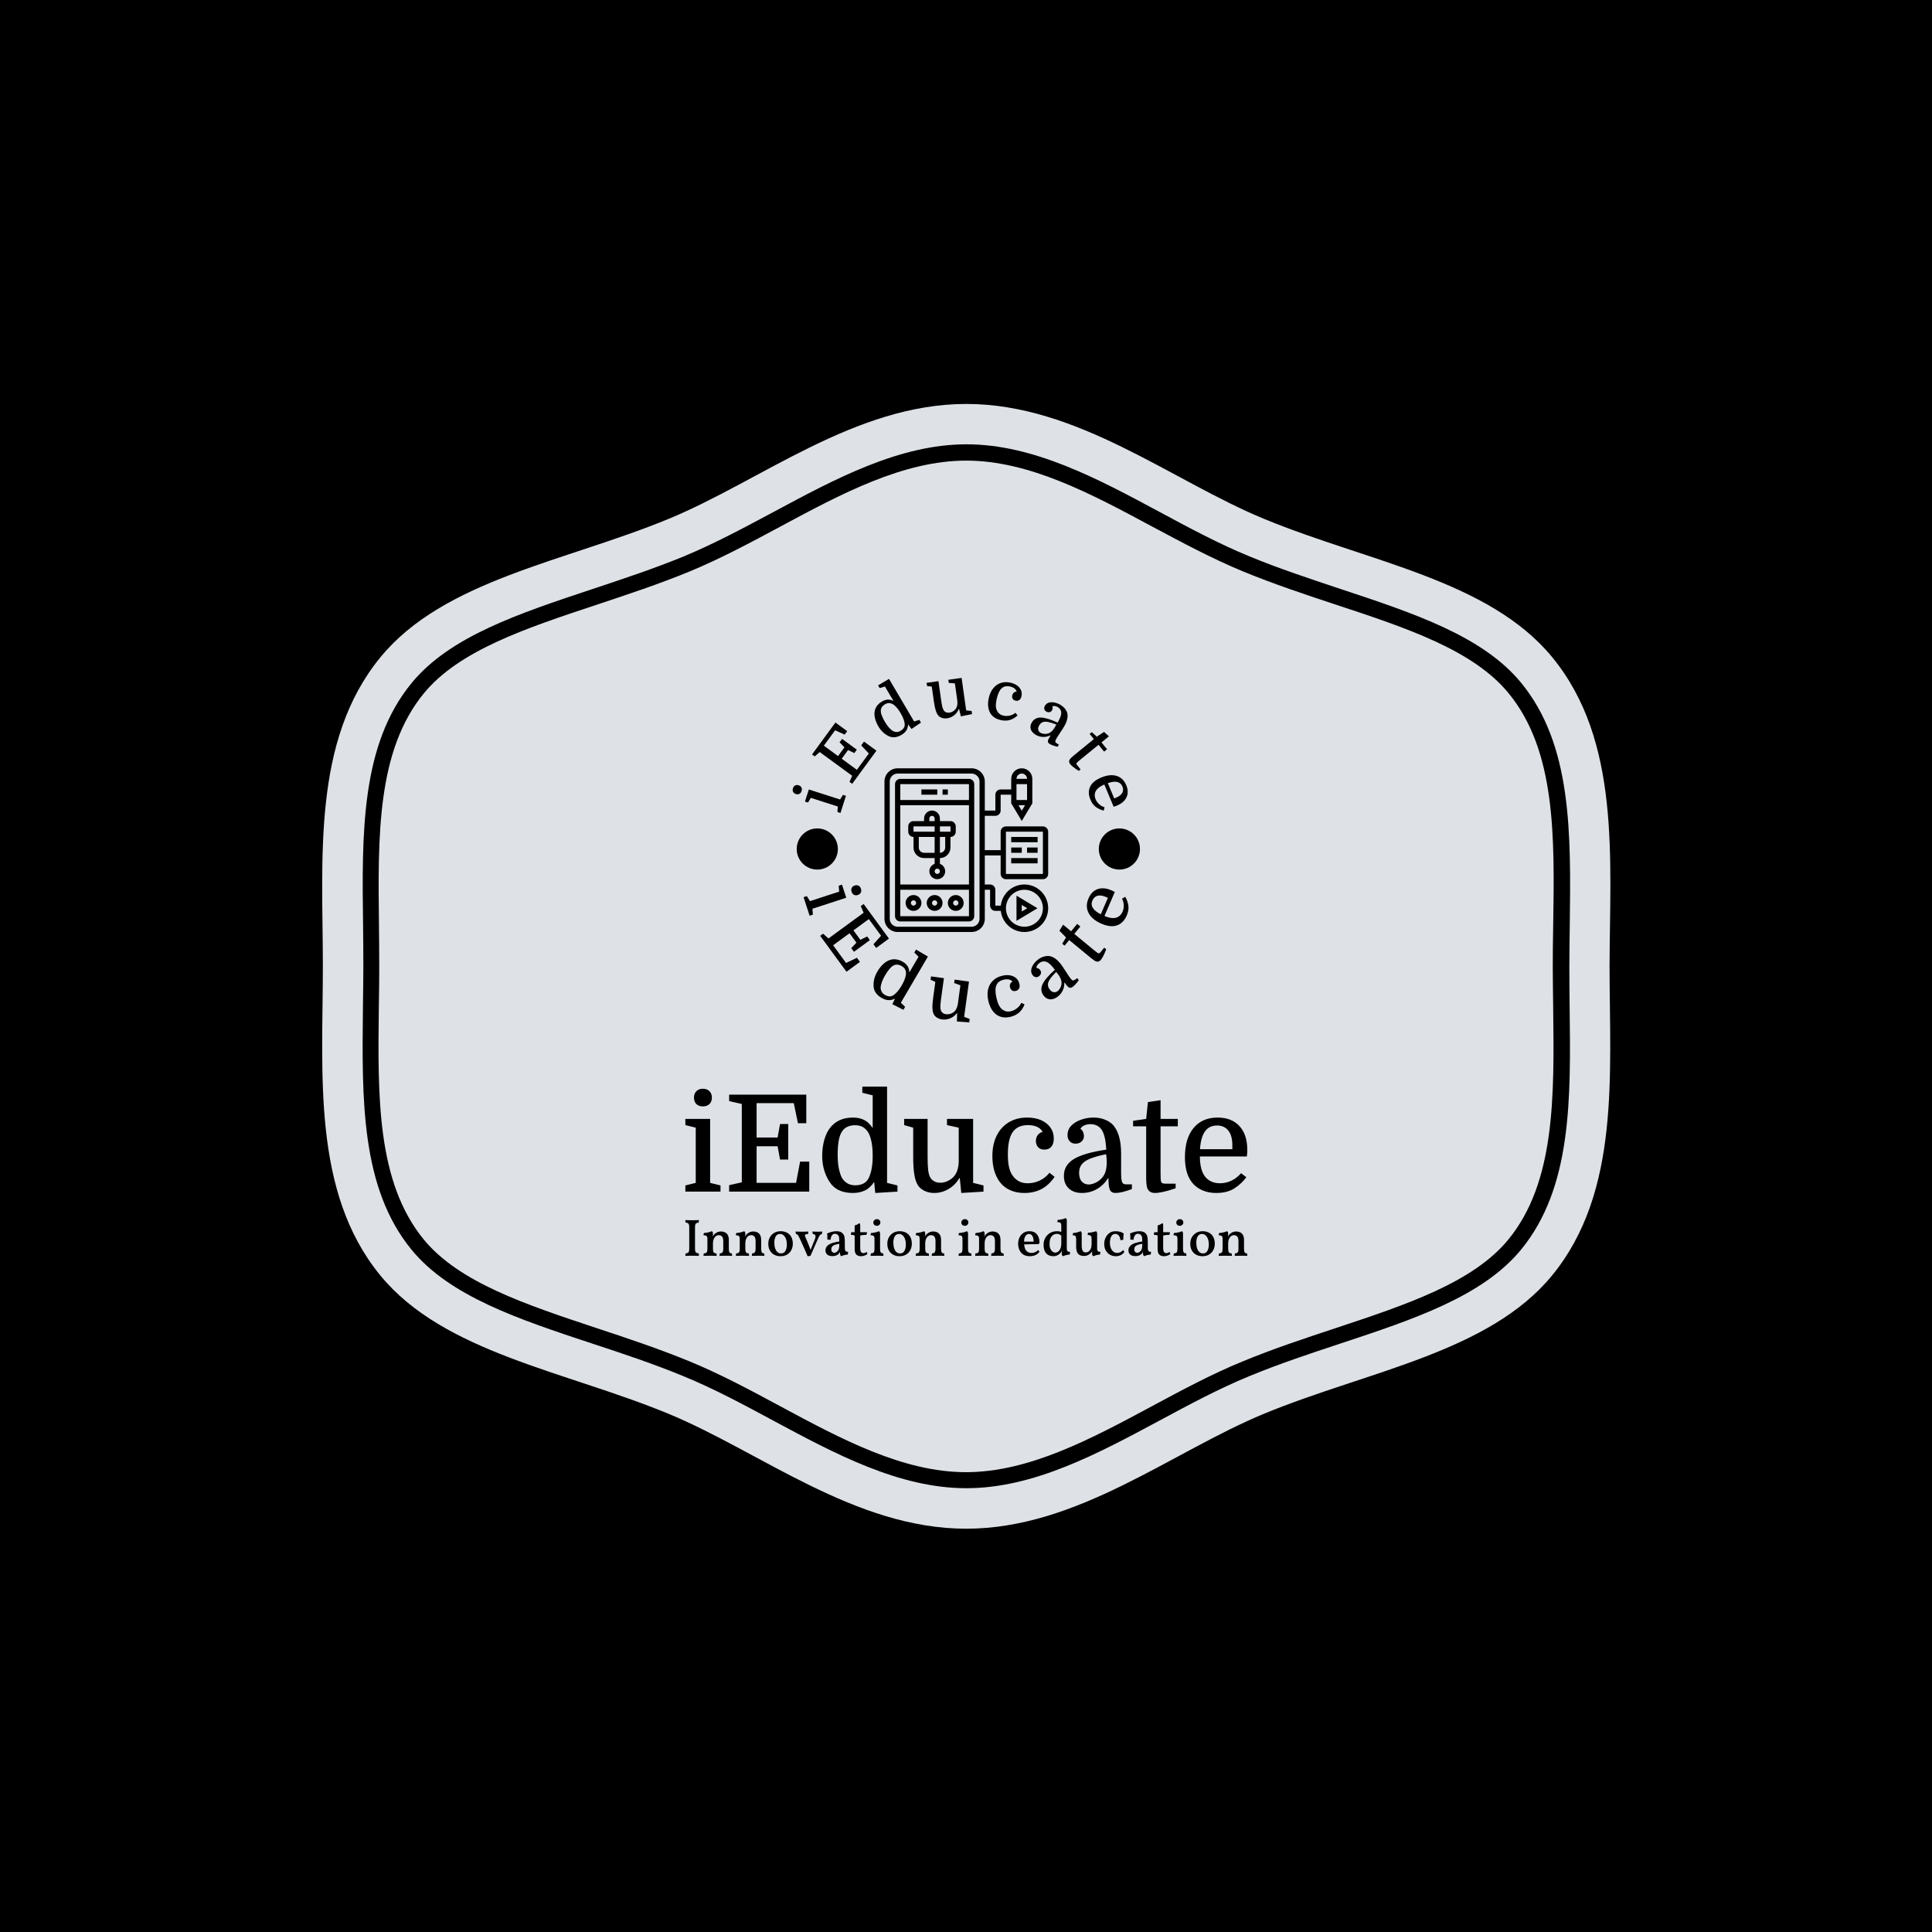 <svg xmlns="http://www.w3.org/2000/svg" version="1.1" xmlns:xlink="http://www.w3.org/1999/xlink" xmlns:svgjs="http://svgjs.dev/svgjs" width="1500" height="1500" viewBox="0 0 1500 1500"><rect width="1500" height="1500" fill="#000000"></rect><g transform="matrix(0.667,0,0,0.667,250,187.667)"><svg viewBox="0 0 320 360" data-background-color="#000000" preserveAspectRatio="xMidYMid meet" height="1687" width="1500" xmlns="http://www.w3.org/2000/svg" xmlns:xlink="http://www.w3.org/1999/xlink"><g id="tight-bounds" transform="matrix(1,0,0,1,0,0)"><svg viewBox="0 0 320 360" height="360" width="320"><g><svg></svg></g><g><svg viewBox="0 0 320 360" height="360" width="320"><g><path transform="translate(-8.744,11.241) scale(3.375,3.375)" d="M89.9 29.89c-2.6-3.17-7.52-4.8-12.74-6.52-2.24-0.74-4.55-1.51-6.81-2.44-2.28-0.94-4.52-2.15-6.7-3.31-4.43-2.38-9.01-4.84-13.66-4.84-4.64 0-9.22 2.46-13.65 4.84-2.18 1.17-4.43 2.38-6.71 3.32-2.25 0.93-4.57 1.69-6.81 2.44-5.22 1.73-10.14 3.36-12.74 6.52-3.47 4.23-3.39 10.5-3.31 17.13 0.01 1 0.02 1.99 0.02 2.97 0 0.98-0.01 1.97-0.03 2.97-0.08 6.64-0.16 12.9 3.31 17.14 2.6 3.16 7.52 4.79 12.73 6.52 2.24 0.74 4.55 1.51 6.82 2.44 2.28 0.94 4.52 2.14 6.69 3.31 4.44 2.39 9.02 4.85 13.66 4.85 4.65 0 9.23-2.46 13.66-4.84 2.18-1.17 4.42-2.38 6.7-3.31 2.25-0.93 4.55-1.69 6.78-2.43 5.25-1.74 10.17-3.37 12.77-6.53 3.47-4.23 3.39-10.5 3.31-17.13-0.01-1.01-0.03-2-0.03-2.98 0-0.98 0.01-1.97 0.03-2.96 0.11-6.66 0.19-12.93-3.29-17.16zM93.12 27.25c-4.66-5.68-13.57-7.03-21.18-10.17-6.81-2.8-13.74-8.47-21.94-8.47-8.2 0-15.13 5.67-21.94 8.47-7.62 3.14-16.52 4.49-21.18 10.17-5.06 6.16-4.24 14.85-4.24 22.75 0 7.89-0.82 16.59 4.23 22.75 4.66 5.68 13.57 7.03 21.18 10.17 6.81 2.81 13.74 8.47 21.94 8.47 8.2 0 15.13-5.66 21.94-8.47 7.62-3.14 16.52-4.49 21.18-10.17 5.05-6.16 4.23-14.85 4.23-22.75 0.02-7.9 0.84-16.59-4.22-22.75zM94.4 52.94c0.09 6.88 0.17 13.35-3.58 17.92-2.82 3.43-7.9 5.12-13.28 6.9-2.24 0.74-4.53 1.5-6.73 2.41-2.22 0.91-4.43 2.1-6.57 3.25-4.58 2.46-9.29 4.99-14.24 4.99-4.95 0-9.66-2.53-14.22-4.98-2.15-1.16-4.37-2.35-6.59-3.26-2.23-0.92-4.52-1.68-6.74-2.41-5.39-1.78-10.47-3.47-13.28-6.9-3.74-4.56-3.66-11.04-3.58-17.9 0.01-1 0.03-1.98 0.03-2.96 0-0.98-0.01-1.96-0.02-2.96-0.09-6.86-0.17-13.34 3.58-17.9 2.82-3.43 7.9-5.11 13.28-6.9 2.23-0.74 4.52-1.5 6.74-2.41 2.22-0.92 4.44-2.11 6.59-3.26 4.56-2.45 9.28-4.99 14.22-4.99 4.94 0 9.66 2.53 14.22 4.98 2.15 1.16 4.37 2.35 6.59 3.26 2.22 0.92 4.52 1.67 6.73 2.41 5.38 1.78 10.47 3.47 13.28 6.9 3.75 4.57 3.67 11.04 3.58 17.9-0.01 1.01-0.03 1.99-0.03 2.96 0 0.98 0.01 1.96 0.02 2.95z" fill="#dee2e7" fill-rule="nonzero" stroke="none" stroke-width="1" stroke-linecap="butt" stroke-linejoin="miter" stroke-miterlimit="10" stroke-dasharray="" stroke-dashoffset="0" font-family="none" font-weight="none" font-size="none" text-anchor="none" style="mix-blend-mode: normal" data-fill-palette-color="tertiary"></path></g><g transform="matrix(1,0,0,1,90.204,108)"><svg viewBox="0 0 139.591 144" height="144" width="139.591"><g><svg viewBox="0 0 192 198.064" height="144" width="139.591"><g transform="matrix(1,0,0,1,0,140.108)"><svg viewBox="0 0 192 57.956" height="57.956" width="192"><g id="textblocktransform"><svg viewBox="0 0 192 57.956" height="57.956" width="192" id="textblock"><g><svg viewBox="0 0 192 36.348" height="36.348" width="192"><g transform="matrix(1,0,0,1,0,0)"><svg width="192" viewBox="1.7 -39 208.63 39.5" height="36.348" data-palette-color="#000000"><path d="M5.55-3.25L5.55-23.75 1.7-24.7 1.7-27 10.9-27 10.9-3.25 14.75-2.3 14.75 0 1.7 0 1.7-2.3 5.55-3.25ZM4.9-34.9L4.9-34.9Q4.9-36.4 5.8-37.3 6.7-38.2 8.2-38.2L8.2-38.2Q9.75-38.2 10.65-37.3 11.55-36.4 11.55-34.9L11.55-34.9Q11.55-33.45 10.68-32.55 9.8-31.65 8.2-31.65L8.2-31.65Q6.65-31.65 5.78-32.52 4.9-33.4 4.9-34.9ZM39.9-25.1L39.9-11.9 36.85-11.9 35.95-16.85 28.15-16.85 28.15-3.25 42.8-3.25 44.3-11.15 47.7-11.15 47.7 0 17.95 0 17.95-2.4 22.65-3.45 22.65-32.55 17.95-33.6 17.95-36 46.6-36 46.6-25.4 43.5-25.4 41.95-32.85 28.15-32.85 28.15-20.1 35.95-20.1 36.85-25.1 39.9-25.1ZM52.5-13.3L52.5-13.3Q52.5-16.6 53.37-19.53 54.25-22.45 55.9-24.25L55.9-24.25Q57.35-25.85 59.35-26.68 61.35-27.5 63.95-27.5L63.95-27.5Q66.2-27.5 68-26.65 69.8-25.8 71.25-23.6L71.25-23.6 71.25-35.75 67.4-36.7 67.4-39 76.59-39 76.59-3.25 80.45-2.3 80.45 0 72.2 0.5 71.8-3.6Q70.25-1.3 68.3-0.4 66.34 0.5 63.9 0.5L63.9 0.5Q61.3 0.5 59.3-0.28 57.3-1.05 55.95-2.65L55.95-2.65Q54.4-4.55 53.45-7.3 52.5-10.05 52.5-13.3ZM71.25-13.3L71.25-13.3Q71.25-16.3 70.8-18.53 70.34-20.75 69.55-22.05L69.55-22.05Q68.75-23.3 67.59-23.98 66.45-24.65 64.65-24.65L64.65-24.65Q63.15-24.65 61.87-24.08 60.6-23.5 59.85-22.3L59.85-22.3Q59-21.05 58.62-18.8 58.25-16.55 58.25-13.75L58.25-13.75Q58.25-10.75 58.7-8.55 59.15-6.35 59.9-5L59.9-5Q60.7-3.75 61.9-3.05 63.1-2.35 64.8-2.35L64.8-2.35Q66.34-2.35 67.59-2.9 68.84-3.45 69.55-4.65L69.55-4.65Q70.34-6 70.8-8.2 71.25-10.4 71.25-13.3ZM82.94-27L91.64-27 91.64-13.1Q91.64-9.9 91.82-8.28 91.99-6.65 92.39-5.75L92.39-5.75Q92.89-4.55 93.94-3.93 94.99-3.3 96.24-3.3L96.24-3.3Q97.59-3.3 98.79-3.8 99.99-4.3 100.94-5.15L100.94-5.15Q102.99-7 103.19-10.9L103.19-10.9 103.19-23.75 98.84-24.7 98.84-27 108.54-27 108.54-3.25 112.39-2.3 112.39 0 104.14 0.5 103.59-5 103.39-5Q101.94-2.45 99.44-0.98 96.94 0.5 94.09 0.5L94.09 0.5Q92.19 0.5 90.62-0.23 89.04-0.95 88.14-2.2L88.14-2.2Q87.19-3.6 86.74-6.15 86.29-8.7 86.29-12.95L86.29-12.95 86.29-23.75 82.94-24.7 82.94-27ZM128.59-27.5L128.59-27.5Q131.59-27.5 133.79-26.53 135.99-25.55 137.24-23.8 138.49-22.05 138.49-19.7L138.49-19.7Q138.49-17.7 137.56-16.65 136.64-15.6 135.04-15.6L135.04-15.6Q133.44-15.6 132.64-16.53 131.84-17.45 131.84-18.8L131.84-18.8Q131.84-20.05 132.49-20.95 133.14-21.85 134.34-22.2L134.34-22.2Q133.64-23.45 132.24-24.08 130.84-24.7 128.89-24.7L128.89-24.7Q125.09-24.7 123.27-22.15 121.44-19.6 121.44-13.85L121.44-13.85Q121.44-11.3 121.77-9.6 122.09-7.9 122.74-6.7L122.74-6.7Q123.69-5 125.19-4.05 126.69-3.1 128.84-3.1L128.84-3.1Q131.09-3.1 133.24-4.1 135.39-5.1 136.89-7L136.89-7 138.79-5.5Q136.69-2.4 133.92-0.95 131.14 0.5 127.64 0.5L127.64 0.5Q124.09 0.5 121.52-0.93 118.94-2.35 117.49-5.1L117.49-5.1Q115.69-8.45 115.69-13.2L115.69-13.2Q115.69-17.55 117.27-20.75 118.84-23.95 121.77-25.73 124.69-27.5 128.59-27.5ZM142.24-5.85L142.24-5.85Q142.24-9.85 145.94-12.1 149.64-14.35 157.99-15.6L157.99-15.6Q157.79-18.4 157.44-19.95 157.09-21.5 156.54-22.5L156.54-22.5Q155.89-23.75 154.74-24.4 153.59-25.05 152.14-25.05L152.14-25.05Q150.84-25.05 149.79-24.58 148.74-24.1 148.39-23.3L148.39-23.3Q149.09-22.85 149.39-22.08 149.69-21.3 149.69-20.65L149.69-20.65Q149.69-19.4 148.79-18.6 147.89-17.8 146.54-17.8L146.54-17.8Q145.24-17.8 144.41-18.68 143.59-19.55 143.59-21L143.59-21Q143.59-23.1 145.04-24.55 146.49-26 148.74-26.75 150.99-27.5 153.24-27.5L153.24-27.5Q155.39-27.5 157.16-26.85 158.94-26.2 160.14-25.1L160.14-25.1Q163.49-21.85 163.49-14.05L163.49-14.05 163.49-7.05Q163.49-4.6 163.81-3.65 164.14-2.7 165.24-2.7L165.24-2.7 167.49-2.7 167.49-0.95Q163.59 0.5 161.44 0.5L161.44 0.5Q159.89 0.5 159.34-0.63 158.79-1.75 158.79-4.95L158.79-4.95 158.59-4.95Q157.04-2.4 154.49-0.95 151.94 0.5 148.99 0.5L148.99 0.5Q145.84 0.5 144.04-1.2 142.24-2.9 142.24-5.85ZM151.44-2.65L151.44-2.65Q152.69-2.65 154.14-3.38 155.59-4.1 156.59-5.35L156.59-5.35Q157.34-6.25 157.74-7.6 158.14-8.95 158.14-10.8L158.14-10.8Q158.14-11.55 158.09-12.35 158.04-13.15 157.94-13.9L157.94-13.9Q154.09-13.1 151.91-12.2 149.74-11.3 148.81-10.05 147.89-8.8 147.89-7L147.89-7Q147.89-4.85 148.89-3.75 149.89-2.65 151.44-2.65ZM172.79-24.25L167.94-24.25 167.94-26.3 172.79-27 173.44-33.25 178.14-33.95 178.14-27 184.54-27 184.54-24.25 178.14-24.25 178.14-6.9Q178.14-5.2 178.19-4.58 178.24-3.95 178.39-3.55L178.39-3.55Q178.54-3.2 178.94-3.08 179.34-2.95 180.24-2.95L180.24-2.95 183.74-2.95 183.74-1.25Q181.14-0.35 179.19 0.08 177.24 0.5 176.09 0.5L176.09 0.5Q173.84 0.5 173.19-1.35L173.19-1.35Q172.99-1.95 172.89-2.9 172.79-3.85 172.79-5.7L172.79-5.7 172.79-24.25ZM210.18-13.05L210.18-13.05 192.73-13.05Q192.73-9.5 193.73-7.15L193.73-7.15Q194.68-5.05 196.36-4.08 198.03-3.1 200.13-3.1L200.13-3.1Q202.43-3.1 204.46-4.08 206.48-5.05 208.03-6.85L208.03-6.85 209.98-5.35Q208.23-2.95 205.58-1.23 202.93 0.5 198.83 0.5L198.83 0.5Q195.33 0.5 192.68-0.98 190.03-2.45 188.63-5.3L188.63-5.3Q187.88-6.85 187.53-8.75 187.18-10.65 187.18-12.8L187.18-12.8Q187.18-19.8 190.41-23.65 193.63-27.5 199.28-27.5L199.28-27.5Q204.53-27.5 207.43-24.33 210.33-21.15 210.33-15.55L210.33-15.55Q210.33-15.05 210.31-14.58 210.28-14.1 210.18-13.05ZM199.08-24.55L199.08-24.55Q193.33-24.55 192.78-15.75L192.78-15.75 204.78-15.75 204.78-17.3Q204.78-20.8 203.28-22.68 201.78-24.55 199.08-24.55Z" opacity="1" transform="matrix(1,0,0,1,0,0)" fill="#000000" class="wordmark-text-0" data-fill-palette-color="quaternary" id="text-0"></path></svg></g></svg></g><g transform="matrix(1,0,0,1,0,44.929)"><svg viewBox="0 0 192 13.027" height="13.027" width="192"><g transform="matrix(1,0,0,1,0,0)"><svg width="192" viewBox="2.6 -35.85 535.15 36.312" height="13.027" data-palette-color="#000000"><path d="M6.3-6.8L6.3-27Q6.3-28.8 6-29.73 5.7-30.65 4.98-31.05 4.25-31.45 2.9-31.55L2.9-31.55Q2.7-32 2.65-32.63 2.6-33.25 2.6-33.95L2.6-33.95Q3.55-33.9 4.63-33.88 5.7-33.85 6.88-33.83 8.05-33.8 9.1-33.8L9.1-33.8Q10.2-33.8 11.3-33.83 12.4-33.85 13.45-33.88 14.5-33.9 15.5-33.95L15.5-33.95Q15.5-33.25 15.45-32.63 15.4-32 15.25-31.55L15.25-31.55Q13.95-31.45 13.18-31.05 12.4-30.65 12.1-29.73 11.8-28.8 11.8-27L11.8-27 11.8-6.8Q11.8-5.05 12.1-4.1 12.4-3.15 13.18-2.75 13.95-2.35 15.25-2.25L15.25-2.25Q15.4-1.85 15.45-1.23 15.5-0.6 15.5 0.15L15.5 0.15Q14.1 0.05 12.45 0.03 10.8 0 9.2 0L9.2 0Q7.55 0 5.75 0.03 3.95 0.05 2.6 0.15L2.6 0.15Q2.6-0.6 2.68-1.23 2.75-1.85 2.9-2.25L2.9-2.25Q4.25-2.35 4.98-2.75 5.7-3.15 6-4.1 6.3-5.05 6.3-6.8L6.3-6.8ZM28.9-21L23.6-10.6 23.6-15.8Q23.6-17.1 23.37-17.88 23.15-18.65 22.35-19.05 21.55-19.45 19.9-19.5L19.9-19.5Q19.9-20.1 20-20.65 20.1-21.2 20.35-21.65L20.35-21.65Q22.25-21.75 24.4-22.25 26.55-22.75 27.7-23.35L27.7-23.35Q28.2-23.15 28.55-22.65 28.9-22.15 28.9-21L28.9-21ZM44-14.95L44-6.6Q44-4.05 44.67-3.15 45.35-2.25 46.85-2.25L46.85-2.25Q47-1.75 47.05-1.2 47.1-0.65 47.1 0.15L47.1 0.15Q46 0.05 44.5 0.03 43 0 41.45 0L41.45 0Q40.4 0 39.22 0.03 38.05 0.05 37 0.08 35.95 0.1 35.15 0.15L35.15 0.15Q35.15-0.6 35.2-1.2 35.25-1.8 35.45-2.25L35.45-2.25Q37.1-2.25 37.9-3.2 38.7-4.15 38.7-6.7L38.7-6.7 38.7-13.65Q38.7-17.1 37.5-18.35 36.3-19.6 34.3-19.6L34.3-19.6Q33.05-19.6 31.8-18.75 30.55-17.9 29.72-16.1 28.9-14.3 28.9-11.35L28.9-11.35 28.9-6.6Q28.9-4.1 29.62-3.18 30.35-2.25 32.15-2.25L32.15-2.25Q32.35-1.75 32.4-1.18 32.45-0.6 32.45 0.15L32.45 0.15Q31.75 0.1 30.7 0.08 29.65 0.05 28.5 0.03 27.35 0 26.25 0L26.25 0Q25.2 0 24.02 0.03 22.85 0.05 21.75 0.08 20.65 0.1 19.9 0.15L19.9 0.15Q19.9-0.6 19.97-1.23 20.05-1.85 20.2-2.25L20.2-2.25Q22.15-2.25 22.87-3.18 23.6-4.1 23.6-6.6L23.6-6.6 23.6-15.8 28.9-21Q28.9-20.4 28.82-19.65 28.75-18.9 28.5-18.05L28.5-18.05Q28.7-18.4 28.9-18.8 29.1-19.2 29.45-19.65L29.45-19.65Q30.35-20.8 32.2-21.95 34.05-23.1 36.6-23.1L36.6-23.1Q38.55-23.1 40.25-22.33 41.95-21.55 42.97-19.78 44-18 44-14.95L44-14.95ZM59.7-21L54.4-10.6 54.4-15.8Q54.4-17.1 54.17-17.88 53.95-18.65 53.15-19.05 52.35-19.45 50.7-19.5L50.7-19.5Q50.7-20.1 50.8-20.65 50.9-21.2 51.15-21.65L51.15-21.65Q53.05-21.75 55.2-22.25 57.35-22.75 58.5-23.35L58.5-23.35Q59-23.15 59.35-22.65 59.7-22.15 59.7-21L59.7-21ZM74.8-14.95L74.8-6.6Q74.8-4.05 75.47-3.15 76.15-2.25 77.65-2.25L77.65-2.25Q77.8-1.75 77.84-1.2 77.9-0.65 77.9 0.15L77.9 0.15Q76.8 0.05 75.3 0.03 73.8 0 72.25 0L72.25 0Q71.2 0 70.02 0.03 68.84 0.05 67.8 0.08 66.75 0.1 65.95 0.15L65.95 0.15Q65.95-0.6 66-1.2 66.05-1.8 66.25-2.25L66.25-2.25Q67.9-2.25 68.7-3.2 69.5-4.15 69.5-6.7L69.5-6.7 69.5-13.65Q69.5-17.1 68.3-18.35 67.09-19.6 65.09-19.6L65.09-19.6Q63.85-19.6 62.6-18.75 61.35-17.9 60.52-16.1 59.7-14.3 59.7-11.35L59.7-11.35 59.7-6.6Q59.7-4.1 60.42-3.18 61.15-2.25 62.95-2.25L62.95-2.25Q63.15-1.75 63.2-1.18 63.25-0.6 63.25 0.15L63.25 0.15Q62.55 0.1 61.5 0.08 60.45 0.05 59.3 0.03 58.15 0 57.05 0L57.05 0Q56 0 54.82 0.03 53.65 0.05 52.55 0.08 51.45 0.1 50.7 0.15L50.7 0.15Q50.7-0.6 50.77-1.23 50.85-1.85 51-2.25L51-2.25Q52.95-2.25 53.67-3.18 54.4-4.1 54.4-6.6L54.4-6.6 54.4-15.8 59.7-21Q59.7-20.4 59.62-19.65 59.55-18.9 59.3-18.05L59.3-18.05Q59.5-18.4 59.7-18.8 59.9-19.2 60.25-19.65L60.25-19.65Q61.15-20.8 63-21.95 64.84-23.1 67.4-23.1L67.4-23.1Q69.34-23.1 71.05-22.33 72.75-21.55 73.77-19.78 74.8-18 74.8-14.95L74.8-14.95ZM93.24 0.45L93.24 0.45Q89.69 0.45 87.07-1.03 84.44-2.5 83.02-5.15 81.59-7.8 81.59-11.4L81.59-11.4Q81.59-14.9 83.12-17.6 84.64-20.3 87.29-21.83 89.94-23.35 93.29-23.35L93.29-23.35Q97.04-23.35 99.64-21.85 102.24-20.35 103.59-17.7 104.94-15.05 104.94-11.5L104.94-11.5Q104.94-8.05 103.49-5.33 102.04-2.6 99.42-1.07 96.79 0.45 93.24 0.45ZM93.74-2.2L93.74-2.2Q96.54-2.2 97.89-4.58 99.24-6.95 99.24-10.75L99.24-10.75Q99.24-13.85 98.37-16.13 97.49-18.4 96.02-19.58 94.54-20.75 92.79-20.75L92.79-20.75Q90.04-20.75 88.69-18.45 87.34-16.15 87.34-12.55L87.34-12.55Q87.34-9.35 88.12-7 88.89-4.65 90.34-3.43 91.79-2.2 93.74-2.2ZM119.04 0.45L119.04 0.45Q118.54-0.65 117.72-2.58 116.89-4.5 115.92-6.75 114.94-9 113.94-11.2 112.94-13.4 112.17-15.08 111.39-16.75 111.04-17.5L111.04-17.5Q110.39-18.8 109.94-19.43 109.49-20.05 109.07-20.3 108.64-20.55 107.94-20.65L107.94-20.65Q107.74-21.3 107.67-21.8 107.59-22.3 107.59-23.05L107.59-23.05Q108.69-23 110.14-22.95 111.59-22.9 113.24-22.9L113.24-22.9Q114.39-22.9 115.59-22.93 116.79-22.95 117.87-22.98 118.94-23 119.74-23.05L119.74-23.05Q119.74-22.45 119.64-21.83 119.54-21.2 119.39-20.7L119.39-20.7Q116.99-20.5 116.57-19.9 116.14-19.3 117.09-17.3L117.09-17.3Q117.49-16.45 118.12-15 118.74-13.55 119.47-11.73 120.19-9.9 120.94-8.03 121.69-6.15 122.29-4.55L122.29-4.55 121.49-4.55Q122.74-7.8 123.77-10.33 124.79-12.85 125.74-15.15L125.74-15.15Q126.94-18.15 126.44-19.33 125.94-20.5 124.09-20.65L124.09-20.65Q123.84-21.2 123.69-21.83 123.54-22.45 123.54-23.05L123.54-23.05Q124.54-23 125.79-22.95 127.04-22.9 128.24-22.9L128.24-22.9Q129.49-22.9 130.79-22.95 132.09-23 132.99-23.05L132.99-23.05Q132.99-22.35 132.89-21.73 132.79-21.1 132.54-20.65L132.54-20.65Q131.74-20.45 131.14-19.95 130.54-19.45 129.97-18.43 129.39-17.4 128.64-15.55L128.64-15.55 121.84-0.05Q121.29 0.2 120.52 0.35 119.74 0.5 119.04 0.45ZM151.19 0.45L151.19 0.45Q150.59 0.2 150.24-0.48 149.89-1.15 149.89-2.5L149.89-2.5Q149.89-3 149.96-3.68 150.04-4.35 150.19-4.95L150.19-4.95 150.34-4.95Q150.14-4 149.56-3.05 148.99-2.1 148.14-1.35L148.14-1.35Q147.24-0.6 145.89-0.13 144.54 0.35 142.69 0.35L142.69 0.35Q139.49 0.35 137.76-1.07 136.04-2.5 136.04-5.05L136.04-5.05Q136.04-7 136.96-8.38 137.89-9.75 139.36-10.68 140.84-11.6 142.59-12.15 144.34-12.7 146.06-13.03 147.79-13.35 149.19-13.55L149.19-13.55Q149.19-15.45 149.11-16.55 149.04-17.65 148.81-18.32 148.59-19 148.14-19.5L148.14-19.5Q147.54-20.2 146.79-20.55 146.04-20.9 145.14-20.9L145.14-20.9Q143.54-20.9 142.64-19.93 141.74-18.95 141.34-17.63 140.94-16.3 140.84-15.15L140.84-15.15Q140.14-15.15 139.24-15.25 138.34-15.35 137.79-15.55L137.79-15.55Q137.89-16.85 137.86-18.4 137.84-19.95 137.54-21.15L137.54-21.15Q139.64-22.2 142.04-22.78 144.44-23.35 146.49-23.35L146.49-23.35Q148.64-23.35 150.09-22.8 151.54-22.25 152.34-21.35L152.34-21.35Q153.59-20.15 154.04-18.18 154.49-16.2 154.49-12.8L154.49-12.8 154.49-7.65Q154.49-6.2 154.71-5.35 154.94-4.5 155.59-4.13 156.24-3.75 157.54-3.7L157.54-3.7Q157.59-3.1 157.51-2.4 157.44-1.7 157.19-1.1L157.19-1.1Q155.79-1.05 154.14-0.65 152.49-0.25 151.19 0.45ZM144.39-2.8L144.39-2.8Q145.49-2.8 146.59-3.53 147.69-4.25 148.44-5.73 149.19-7.2 149.19-9.6L149.19-9.6 149.19-11.35Q147.89-11.15 146.54-10.85 145.19-10.55 144.06-10 142.94-9.45 142.26-8.55 141.59-7.65 141.59-6.15L141.59-6.15Q141.59-4.4 142.44-3.6 143.29-2.8 144.39-2.8ZM169.99 0.45L169.99 0.45Q166.89 0.45 165.36-1.15 163.84-2.75 163.84-6.4L163.84-6.4 163.84-19.3Q163.09-19.55 162.26-19.73 161.44-19.9 160.24-19.95L160.24-19.95Q160.24-20.65 160.34-21.2 160.44-21.75 160.69-22.4L160.69-22.4 163.84-22.4 163.84-28.85Q165.03-29.1 166.21-29.7 167.39-30.3 168.19-31L168.19-31Q168.74-30.8 168.94-30.35 169.14-29.9 169.14-28.25L169.14-28.25 169.14-22.4 175.53-22.4Q175.53-21.8 175.44-21.15 175.34-20.5 175.09-19.9L175.09-19.9Q173.28-19.9 171.81-19.7 170.34-19.5 169.14-19.25L169.14-19.25 169.14-7.4Q169.14-5.65 169.46-4.58 169.78-3.5 170.41-3 171.03-2.5 171.94-2.5L171.94-2.5Q172.94-2.5 173.71-2.78 174.49-3.05 175.19-3.6L175.19-3.6Q175.84-2.8 175.94-1.7L175.94-1.7Q175.09-0.8 173.39-0.18 171.69 0.45 169.99 0.45ZM179.03 0.15L179.03 0.15Q179.03-0.45 179.11-1.1 179.18-1.75 179.33-2.25L179.33-2.25Q181.33-2.3 182.03-3.2 182.73-4.1 182.73-6.6L182.73-6.6 182.73-15.95Q182.73-17.15 182.51-17.93 182.28-18.7 181.48-19.1 180.68-19.5 178.98-19.5L178.98-19.5Q178.98-20.1 179.11-20.65 179.23-21.2 179.48-21.65L179.48-21.65Q180.48-21.65 181.98-21.9 183.48-22.15 184.83-22.55 186.18-22.95 186.83-23.35L186.83-23.35Q187.33-23.15 187.68-22.65 188.03-22.15 188.03-21.15L188.03-21.15 188.03-6.6Q188.03-4.1 188.71-3.2 189.38-2.3 191.03-2.25L191.03-2.25Q191.18-1.75 191.23-1.05 191.28-0.35 191.28 0.15L191.28 0.15Q190.48 0.1 189.48 0.08 188.48 0.05 187.38 0.03 186.28 0 185.23 0L185.23 0Q184.13 0 183.01 0.03 181.88 0.05 180.86 0.08 179.83 0.1 179.03 0.15ZM184.93-28.5L184.93-28.5Q183.48-28.5 182.56-29.38 181.63-30.25 181.63-31.55L181.63-31.55Q181.63-33.05 182.63-33.95 183.63-34.85 184.98-34.85L184.98-34.85Q186.53-34.85 187.43-33.95 188.33-33.05 188.33-31.6L188.33-31.6Q188.33-30.35 187.36-29.43 186.38-28.5 184.93-28.5ZM206.58 0.45L206.58 0.45Q203.03 0.45 200.41-1.03 197.78-2.5 196.36-5.15 194.93-7.8 194.93-11.4L194.93-11.4Q194.93-14.9 196.46-17.6 197.98-20.3 200.63-21.83 203.28-23.35 206.63-23.35L206.63-23.35Q210.38-23.35 212.98-21.85 215.58-20.35 216.93-17.7 218.28-15.05 218.28-11.5L218.28-11.5Q218.28-8.05 216.83-5.33 215.38-2.6 212.76-1.07 210.13 0.45 206.58 0.45ZM207.08-2.2L207.08-2.2Q209.88-2.2 211.23-4.58 212.58-6.95 212.58-10.75L212.58-10.75Q212.58-13.85 211.71-16.13 210.83-18.4 209.36-19.58 207.88-20.75 206.13-20.75L206.13-20.75Q203.38-20.75 202.03-18.45 200.68-16.15 200.68-12.55L200.68-12.55Q200.68-9.35 201.46-7 202.23-4.65 203.68-3.43 205.13-2.2 207.08-2.2ZM231.03-21L225.73-10.6 225.73-15.8Q225.73-17.1 225.5-17.88 225.28-18.65 224.48-19.05 223.68-19.45 222.03-19.5L222.03-19.5Q222.03-20.1 222.13-20.65 222.23-21.2 222.48-21.65L222.48-21.65Q224.38-21.75 226.53-22.25 228.68-22.75 229.83-23.35L229.83-23.35Q230.33-23.15 230.68-22.65 231.03-22.15 231.03-21L231.03-21ZM246.13-14.95L246.13-6.6Q246.13-4.05 246.8-3.15 247.48-2.25 248.98-2.25L248.98-2.25Q249.13-1.75 249.18-1.2 249.23-0.65 249.23 0.15L249.23 0.15Q248.13 0.05 246.63 0.03 245.13 0 243.58 0L243.58 0Q242.53 0 241.35 0.03 240.18 0.05 239.13 0.08 238.08 0.1 237.28 0.15L237.28 0.15Q237.28-0.6 237.33-1.2 237.38-1.8 237.58-2.25L237.58-2.25Q239.23-2.25 240.03-3.2 240.83-4.15 240.83-6.7L240.83-6.7 240.83-13.65Q240.83-17.1 239.63-18.35 238.43-19.6 236.43-19.6L236.43-19.6Q235.18-19.6 233.93-18.75 232.68-17.9 231.85-16.1 231.03-14.3 231.03-11.35L231.03-11.35 231.03-6.6Q231.03-4.1 231.75-3.18 232.48-2.25 234.28-2.25L234.28-2.25Q234.48-1.75 234.53-1.18 234.58-0.6 234.58 0.15L234.58 0.15Q233.88 0.1 232.83 0.08 231.78 0.05 230.63 0.03 229.48 0 228.38 0L228.38 0Q227.33 0 226.15 0.03 224.98 0.05 223.88 0.08 222.78 0.1 222.03 0.15L222.03 0.15Q222.03-0.6 222.1-1.23 222.18-1.85 222.33-2.25L222.33-2.25Q224.28-2.25 225-3.18 225.73-4.1 225.73-6.6L225.73-6.6 225.73-15.8 231.03-21Q231.03-20.4 230.95-19.65 230.88-18.9 230.63-18.05L230.63-18.05Q230.83-18.4 231.03-18.8 231.23-19.2 231.58-19.65L231.58-19.65Q232.48-20.8 234.33-21.95 236.18-23.1 238.73-23.1L238.73-23.1Q240.68-23.1 242.38-22.33 244.08-21.55 245.1-19.78 246.13-18 246.13-14.95L246.13-14.95ZM262.82 0.15L262.82 0.15Q262.82-0.45 262.9-1.1 262.97-1.75 263.12-2.25L263.12-2.25Q265.12-2.3 265.82-3.2 266.52-4.1 266.52-6.6L266.52-6.6 266.52-15.95Q266.52-17.15 266.3-17.93 266.07-18.7 265.27-19.1 264.47-19.5 262.77-19.5L262.77-19.5Q262.77-20.1 262.9-20.65 263.02-21.2 263.27-21.65L263.27-21.65Q264.27-21.65 265.77-21.9 267.27-22.15 268.62-22.55 269.97-22.95 270.62-23.35L270.62-23.35Q271.12-23.15 271.47-22.65 271.82-22.15 271.82-21.15L271.82-21.15 271.82-6.6Q271.82-4.1 272.5-3.2 273.17-2.3 274.82-2.25L274.82-2.25Q274.97-1.75 275.02-1.05 275.07-0.35 275.07 0.15L275.07 0.15Q274.27 0.1 273.27 0.08 272.27 0.05 271.17 0.03 270.07 0 269.02 0L269.02 0Q267.92 0 266.8 0.03 265.67 0.05 264.65 0.08 263.62 0.1 262.82 0.15ZM268.72-28.5L268.72-28.5Q267.27-28.5 266.35-29.38 265.42-30.25 265.42-31.55L265.42-31.55Q265.42-33.05 266.42-33.95 267.42-34.85 268.77-34.85L268.77-34.85Q270.32-34.85 271.22-33.95 272.12-33.05 272.12-31.6L272.12-31.6Q272.12-30.35 271.15-29.43 270.17-28.5 268.72-28.5ZM287.62-21L282.32-10.6 282.32-15.8Q282.32-17.1 282.1-17.88 281.87-18.65 281.07-19.05 280.27-19.45 278.62-19.5L278.62-19.5Q278.62-20.1 278.72-20.65 278.82-21.2 279.07-21.65L279.07-21.65Q280.97-21.75 283.12-22.25 285.27-22.75 286.42-23.35L286.42-23.35Q286.92-23.15 287.27-22.65 287.62-22.15 287.62-21L287.62-21ZM302.72-14.95L302.72-6.6Q302.72-4.05 303.4-3.15 304.07-2.25 305.57-2.25L305.57-2.25Q305.72-1.75 305.77-1.2 305.82-0.65 305.82 0.15L305.82 0.15Q304.72 0.05 303.22 0.03 301.72 0 300.17 0L300.17 0Q299.12 0 297.95 0.03 296.77 0.05 295.72 0.08 294.67 0.1 293.87 0.15L293.87 0.15Q293.87-0.6 293.92-1.2 293.97-1.8 294.17-2.25L294.17-2.25Q295.82-2.25 296.62-3.2 297.42-4.15 297.42-6.7L297.42-6.7 297.42-13.65Q297.42-17.1 296.22-18.35 295.02-19.6 293.02-19.6L293.02-19.6Q291.77-19.6 290.52-18.75 289.27-17.9 288.45-16.1 287.62-14.3 287.62-11.35L287.62-11.35 287.62-6.6Q287.62-4.1 288.35-3.18 289.07-2.25 290.87-2.25L290.87-2.25Q291.07-1.75 291.12-1.18 291.17-0.6 291.17 0.15L291.17 0.15Q290.47 0.1 289.42 0.08 288.37 0.05 287.22 0.03 286.07 0 284.97 0L284.97 0Q283.92 0 282.75 0.03 281.57 0.05 280.47 0.08 279.37 0.1 278.62 0.15L278.62 0.15Q278.62-0.6 278.7-1.23 278.77-1.85 278.92-2.25L278.92-2.25Q280.87-2.25 281.6-3.18 282.32-4.1 282.32-6.6L282.32-6.6 282.32-15.8 287.62-21Q287.62-20.4 287.55-19.65 287.47-18.9 287.22-18.05L287.22-18.05Q287.42-18.4 287.62-18.8 287.82-19.2 288.17-19.65L288.17-19.65Q289.07-20.8 290.92-21.95 292.77-23.1 295.32-23.1L295.32-23.1Q297.27-23.1 298.97-22.33 300.67-21.55 301.7-19.78 302.72-18 302.72-14.95L302.72-14.95ZM330.57 0.45L330.57 0.45Q326.82 0.45 324.39-1.15 321.97-2.75 320.74-5.45 319.52-8.15 319.52-11.4L319.52-11.4Q319.52-14.7 320.82-17.4 322.12-20.1 324.54-21.73 326.97-23.35 330.27-23.35L330.27-23.35Q333.62-23.35 335.67-21.95 337.72-20.55 338.74-18.2 339.77-15.85 339.92-12.9L339.92-12.9Q339.72-11.75 339.07-11L339.07-11Q338.07-11 336.34-11 334.62-11 332.49-10.98 330.37-10.95 328.14-10.88 325.92-10.8 323.97-10.7L323.97-10.7 323.97-13.45 334.27-13.45Q334.27-16.75 333.14-18.75 332.02-20.75 329.92-20.75L329.92-20.75Q328.72-20.75 327.62-20 326.52-19.25 325.82-17.48 325.12-15.7 325.12-12.55L325.12-12.55Q325.12-10.05 325.77-7.78 326.42-5.5 327.97-4.08 329.52-2.65 332.37-2.65L332.37-2.65Q334.02-2.65 335.64-3.35 337.27-4.05 338.52-5.35L338.52-5.35Q338.92-5.15 339.29-4.6 339.67-4.05 339.72-3.55L339.72-3.55Q337.97-1.4 335.69-0.48 333.42 0.45 330.57 0.45ZM356.61-23.35L356.61-23.35Q357.96-23.35 359.01-23.13 360.06-22.9 361.26-22.5L361.26-22.5 361.26-18.45Q360.26-19.5 359.16-20.18 358.06-20.85 356.41-20.85L356.41-20.85Q355.36-20.85 354.19-20.45 353.01-20.05 351.91-19.03 350.81-18 350.14-16.13 349.46-14.25 349.46-11.25L349.46-11.25Q349.46-8.3 350.31-6.5 351.16-4.7 352.39-3.83 353.61-2.95 354.76-2.95L354.76-2.95Q356.21-2.95 357.54-3.85 358.86-4.75 359.74-6.78 360.61-8.8 360.61-12.2L360.61-12.2 362.21-6.95Q361.51-5.25 360.96-4.33 360.41-3.4 360.06-3L360.06-3Q359.56-2.25 358.59-1.48 357.61-0.7 356.26-0.13 354.91 0.45 353.26 0.45L353.26 0.45Q350.36 0.45 348.24-0.7 346.11-1.85 344.94-4.28 343.76-6.7 343.76-10.5L343.76-10.5Q343.76-14.1 345.36-17 346.96-19.9 349.86-21.63 352.76-23.35 356.61-23.35ZM361.76-6.8L365.86-7.25Q365.86-6 366.06-5.2 366.26-4.4 366.94-4.05 367.61-3.7 368.91-3.7L368.91-3.7Q368.96-3.1 368.89-2.4 368.81-1.7 368.56-1.1L368.56-1.1Q367.16-1.05 365.41-0.65 363.66-0.25 362.36 0.45L362.36 0.45Q361.76 0.2 361.39-0.33 361.01-0.85 361.01-2.45L361.01-2.45Q361.01-3.45 361.21-4.28 361.41-5.1 361.76-6.8L361.76-6.8ZM360.61-28.7L365.86-28.7 365.86-6.4 360.61-6.4 360.61-28.7ZM364.66-35.85L364.66-35.85Q365.16-35.65 365.51-35.15 365.86-34.65 365.86-33.65L365.86-33.65 365.86-26.9 360.61-26.9 360.61-28.45Q360.61-29.65 360.36-30.43 360.11-31.2 359.31-31.6 358.51-32 356.86-32L356.86-32Q356.86-32.6 356.96-33.15 357.06-33.7 357.31-34.15L357.31-34.15Q358.36-34.15 359.84-34.4 361.31-34.65 362.69-35.05 364.06-35.45 364.66-35.85ZM382.06 0.2L382.06 0.2Q378.61 0.2 376.69-1.75 374.76-3.7 374.76-8.75L374.76-8.75 374.76-15.8Q374.76-17.7 374.26-18.57 373.76-19.45 371.51-19.5L371.51-19.5Q371.51-20.1 371.59-20.63 371.66-21.15 371.91-21.65L371.91-21.65Q373.76-21.75 375.74-22.25 377.71-22.75 378.86-23.35L378.86-23.35Q379.36-23.15 379.71-22.65 380.06-22.15 380.06-21L380.06-21 380.06-9.9Q380.06-6.55 380.91-4.85 381.76-3.15 383.91-3.15L383.91-3.15Q386.26-3.15 387.86-5.2 389.46-7.25 389.46-11.55L389.46-11.55 389.46-16.05Q389.46-17.95 388.84-18.82 388.21-19.7 385.76-19.75L385.76-19.75Q385.76-20.35 385.81-20.88 385.86-21.4 386.16-21.9L386.16-21.9Q388.36-22 390.39-22.43 392.41-22.85 393.56-23.35L393.56-23.35Q394.06-23.15 394.41-22.65 394.76-22.15 394.76-21L394.76-21 394.76-6.65 390.16-4.8Q389.91-4.1 389.46-3.45 389.01-2.8 388.41-2.25L388.41-2.25Q387.16-1.05 385.66-0.43 384.16 0.2 382.06 0.2ZM391.26 0.45L391.26 0.45Q390.66 0.2 390.29-0.33 389.91-0.85 389.91-2.45L389.91-2.45Q389.91-3.05 390.01-4.08 390.11-5.1 390.41-6.7L390.41-6.7 394.76-7.25Q394.76-6 394.96-5.2 395.16-4.4 395.81-4.05 396.46-3.7 397.81-3.7L397.81-3.7Q397.81-3.1 397.76-2.4 397.71-1.7 397.46-1.1L397.46-1.1Q396.06-1.05 394.31-0.65 392.56-0.25 391.26 0.45ZM420.66-3.6L420.66-3.6Q419.31-1.6 417.26-0.58 415.21 0.45 412.36 0.45L412.36 0.45Q409.56 0.45 407.11-0.88 404.66-2.2 403.08-4.83 401.51-7.45 401.51-11.35L401.51-11.35Q401.51-14.35 402.76-17.1 404.01-19.85 406.41-21.6 408.81-23.35 412.26-23.35L412.26-23.35Q414.71-23.35 416.66-22.8 418.61-22.25 420.06-21.15L420.06-21.15Q419.86-19.7 419.76-18.28 419.66-16.85 419.66-15.3L419.66-15.3Q419.16-15.05 418.36-14.95 417.56-14.85 416.91-14.85L416.91-14.85Q416.66-17.75 415.36-19.28 414.06-20.8 411.96-20.8L411.96-20.8Q409.66-20.8 408.28-18.53 406.91-16.25 406.91-12.1L406.91-12.1Q406.91-9.7 407.71-7.53 408.51-5.35 410.08-4 411.66-2.65 413.96-2.65L413.96-2.65Q415.56-2.65 416.96-3.35 418.36-4.05 419.41-5.3L419.41-5.3Q419.86-5.05 420.18-4.6 420.51-4.15 420.66-3.6ZM439.71 0.45L439.71 0.45Q439.11 0.2 438.76-0.48 438.41-1.15 438.41-2.5L438.41-2.5Q438.41-3 438.48-3.68 438.56-4.35 438.71-4.95L438.71-4.95 438.86-4.95Q438.66-4 438.08-3.05 437.51-2.1 436.66-1.35L436.66-1.35Q435.76-0.6 434.41-0.13 433.06 0.35 431.21 0.35L431.21 0.35Q428.01 0.35 426.28-1.07 424.56-2.5 424.56-5.05L424.56-5.05Q424.56-7 425.48-8.38 426.41-9.75 427.88-10.68 429.36-11.6 431.11-12.15 432.86-12.7 434.58-13.03 436.31-13.35 437.71-13.55L437.71-13.55Q437.71-15.45 437.63-16.55 437.56-17.65 437.33-18.32 437.11-19 436.66-19.5L436.66-19.5Q436.06-20.2 435.31-20.55 434.56-20.9 433.66-20.9L433.66-20.9Q432.06-20.9 431.16-19.93 430.26-18.95 429.86-17.63 429.46-16.3 429.36-15.15L429.36-15.15Q428.66-15.15 427.76-15.25 426.86-15.35 426.31-15.55L426.31-15.55Q426.41-16.85 426.38-18.4 426.36-19.95 426.06-21.15L426.06-21.15Q428.16-22.2 430.56-22.78 432.96-23.35 435.01-23.35L435.01-23.35Q437.16-23.35 438.61-22.8 440.06-22.25 440.86-21.35L440.86-21.35Q442.11-20.15 442.56-18.18 443.01-16.2 443.01-12.8L443.01-12.8 443.01-7.65Q443.01-6.2 443.23-5.35 443.46-4.5 444.11-4.13 444.76-3.75 446.06-3.7L446.06-3.7Q446.11-3.1 446.03-2.4 445.96-1.7 445.71-1.1L445.71-1.1Q444.31-1.05 442.66-0.65 441.01-0.25 439.71 0.45ZM432.91-2.8L432.91-2.8Q434.01-2.8 435.11-3.53 436.21-4.25 436.96-5.73 437.71-7.2 437.71-9.6L437.71-9.6 437.71-11.35Q436.41-11.15 435.06-10.85 433.71-10.55 432.58-10 431.46-9.45 430.78-8.55 430.11-7.65 430.11-6.15L430.11-6.15Q430.11-4.4 430.96-3.6 431.81-2.8 432.91-2.8ZM458.5 0.45L458.5 0.45Q455.4 0.45 453.88-1.15 452.35-2.75 452.35-6.4L452.35-6.4 452.35-19.3Q451.6-19.55 450.78-19.73 449.95-19.9 448.75-19.95L448.75-19.95Q448.75-20.65 448.85-21.2 448.95-21.75 449.2-22.4L449.2-22.4 452.35-22.4 452.35-28.85Q453.55-29.1 454.73-29.7 455.9-30.3 456.7-31L456.7-31Q457.25-30.8 457.45-30.35 457.65-29.9 457.65-28.25L457.65-28.25 457.65-22.4 464.05-22.4Q464.05-21.8 463.95-21.15 463.85-20.5 463.6-19.9L463.6-19.9Q461.8-19.9 460.33-19.7 458.85-19.5 457.65-19.25L457.65-19.25 457.65-7.4Q457.65-5.65 457.98-4.58 458.3-3.5 458.93-3 459.55-2.5 460.45-2.5L460.45-2.5Q461.45-2.5 462.23-2.78 463-3.05 463.7-3.6L463.7-3.6Q464.35-2.8 464.45-1.7L464.45-1.7Q463.6-0.8 461.9-0.18 460.2 0.45 458.5 0.45ZM467.55 0.15L467.55 0.15Q467.55-0.45 467.63-1.1 467.7-1.75 467.85-2.25L467.85-2.25Q469.85-2.3 470.55-3.2 471.25-4.1 471.25-6.6L471.25-6.6 471.25-15.95Q471.25-17.15 471.03-17.93 470.8-18.7 470-19.1 469.2-19.5 467.5-19.5L467.5-19.5Q467.5-20.1 467.63-20.65 467.75-21.2 468-21.65L468-21.65Q469-21.65 470.5-21.9 472-22.15 473.35-22.55 474.7-22.95 475.35-23.35L475.35-23.35Q475.85-23.15 476.2-22.65 476.55-22.15 476.55-21.15L476.55-21.15 476.55-6.6Q476.55-4.1 477.23-3.2 477.9-2.3 479.55-2.25L479.55-2.25Q479.7-1.75 479.75-1.05 479.8-0.35 479.8 0.15L479.8 0.15Q479 0.1 478 0.08 477 0.05 475.9 0.03 474.8 0 473.75 0L473.75 0Q472.65 0 471.53 0.03 470.4 0.05 469.38 0.08 468.35 0.1 467.55 0.15ZM473.45-28.5L473.45-28.5Q472-28.5 471.08-29.38 470.15-30.25 470.15-31.55L470.15-31.55Q470.15-33.05 471.15-33.95 472.15-34.85 473.5-34.85L473.5-34.85Q475.05-34.85 475.95-33.95 476.85-33.05 476.85-31.6L476.85-31.6Q476.85-30.35 475.88-29.43 474.9-28.5 473.45-28.5ZM495.1 0.45L495.1 0.45Q491.55 0.45 488.92-1.03 486.3-2.5 484.87-5.15 483.45-7.8 483.45-11.4L483.45-11.4Q483.45-14.9 484.97-17.6 486.5-20.3 489.15-21.83 491.8-23.35 495.15-23.35L495.15-23.35Q498.9-23.35 501.5-21.85 504.1-20.35 505.45-17.7 506.8-15.05 506.8-11.5L506.8-11.5Q506.8-8.05 505.35-5.33 503.9-2.6 501.27-1.07 498.65 0.45 495.1 0.45ZM495.6-2.2L495.6-2.2Q498.4-2.2 499.75-4.58 501.1-6.95 501.1-10.75L501.1-10.75Q501.1-13.85 500.22-16.13 499.35-18.4 497.87-19.58 496.4-20.75 494.65-20.75L494.65-20.75Q491.9-20.75 490.55-18.45 489.2-16.15 489.2-12.55L489.2-12.55Q489.2-9.35 489.97-7 490.75-4.65 492.2-3.43 493.65-2.2 495.6-2.2ZM519.55-21L514.25-10.6 514.25-15.8Q514.25-17.1 514.02-17.88 513.8-18.65 513-19.05 512.2-19.45 510.55-19.5L510.55-19.5Q510.55-20.1 510.65-20.65 510.75-21.2 511-21.65L511-21.65Q512.9-21.75 515.05-22.25 517.2-22.75 518.35-23.35L518.35-23.35Q518.85-23.15 519.2-22.65 519.55-22.15 519.55-21L519.55-21ZM534.65-14.95L534.65-6.6Q534.65-4.05 535.32-3.15 536-2.25 537.5-2.25L537.5-2.25Q537.65-1.75 537.7-1.2 537.75-0.65 537.75 0.15L537.75 0.15Q536.65 0.05 535.15 0.03 533.65 0 532.1 0L532.1 0Q531.05 0 529.87 0.03 528.7 0.05 527.65 0.08 526.6 0.1 525.8 0.15L525.8 0.15Q525.8-0.6 525.85-1.2 525.9-1.8 526.1-2.25L526.1-2.25Q527.75-2.25 528.55-3.2 529.35-4.15 529.35-6.7L529.35-6.7 529.35-13.65Q529.35-17.1 528.15-18.35 526.95-19.6 524.95-19.6L524.95-19.6Q523.7-19.6 522.45-18.75 521.2-17.9 520.37-16.1 519.55-14.3 519.55-11.35L519.55-11.35 519.55-6.6Q519.55-4.1 520.27-3.18 521-2.25 522.8-2.25L522.8-2.25Q523-1.75 523.05-1.18 523.1-0.6 523.1 0.15L523.1 0.15Q522.4 0.1 521.35 0.08 520.3 0.05 519.15 0.03 518 0 516.9 0L516.9 0Q515.85 0 514.67 0.03 513.5 0.05 512.4 0.08 511.3 0.1 510.55 0.15L510.55 0.15Q510.55-0.6 510.62-1.23 510.7-1.85 510.85-2.25L510.85-2.25Q512.8-2.25 513.52-3.18 514.25-4.1 514.25-6.6L514.25-6.6 514.25-15.8 519.55-21Q519.55-20.4 519.47-19.65 519.4-18.9 519.15-18.05L519.15-18.05Q519.35-18.4 519.55-18.8 519.75-19.2 520.1-19.65L520.1-19.65Q521-20.8 522.85-21.95 524.7-23.1 527.25-23.1L527.25-23.1Q529.2-23.1 530.9-22.33 532.6-21.55 533.62-19.78 534.65-18 534.65-14.95L534.65-14.95Z" opacity="1" transform="matrix(1,0,0,1,0,0)" fill="#000000" class="slogan-text-1" data-fill-palette-color="quaternary" id="text-1"></path></svg></g></svg></g></svg></g></svg></g><g transform="matrix(1,0,0,1,36.672,0)"><svg viewBox="0 0 118.656 118.656" height="118.656" width="118.656"><g><svg viewBox="0 0 118.656 118.656" height="118.656" width="118.656"><g transform="matrix(1,0,0,1,31.361,31.361)"><svg viewBox="0 0 55.935 55.935" height="55.935" width="55.935"><g><svg xmlns="http://www.w3.org/2000/svg" xmlns:xlink="http://www.w3.org/1999/xlink" version="1.1" x="0" y="0" viewBox="1 1 62 62" style="enable-background:new 0 0 64 64;" xml:space="preserve" height="55.935" width="55.935" class="icon-cg-0" data-fill-palette-color="quaternary" id="cg-0"><g fill="#000000" data-fill-palette-color="quaternary"><path d="M51 49.233v9.533L58.943 54 51 49.233zM53 52.767L55.057 54 53 55.233V52.767z" fill="#000000" data-fill-palette-color="quaternary"></path><rect x="49" y="27" width="10" height="2" fill="#000000" data-fill-palette-color="quaternary"></rect><rect x="49" y="35" width="10" height="2" fill="#000000" data-fill-palette-color="quaternary"></rect><path d="M47 43h14c1.103 0 2-0.897 2-2V25c0-1.103-0.897-2-2-2H47c-1.103 0-2 0.897-2 2v7h-6V19h4c1.103 0 2-0.897 2-2v-6h4v3.277l4 6.666 4-6.666V5c0-2.206-1.794-4-4-4s-4 1.794-4 4v4h-4c-1.103 0-2 0.897-2 2v6h-4V6c0-2.757-2.243-5-5-5H6C3.243 1 1 3.243 1 6v52c0 2.757 2.243 5 5 5h28c2.757 0 5-2.243 5-5V47h2v6c0 1.103 0.897 2 2 2h2.059c0.499 4.493 4.316 8 8.941 8 4.963 0 9-4.037 9-9s-4.037-9-9-9c-4.625 0-8.442 3.507-8.941 8H43v-6c0-1.103-0.897-2-2-2h-2V34h6v7C45 42.103 45.897 43 47 43zM47 25h14l0.002 16H47V25zM51 13V7h4v6H51zM51.766 15h2.468L53 17.057 51.766 15zM53 3c1.103 0 2 0.897 2 2h-4C51 3.897 51.897 3 53 3zM37 58c0 1.654-1.346 3-3 3H6c-1.654 0-3-1.346-3-3V6c0-1.654 1.346-3 3-3h28c1.654 0 3 1.346 3 3V58zM54 47c3.859 0 7 3.141 7 7s-3.141 7-7 7-7-3.141-7-7S50.141 47 54 47z" fill="#000000" data-fill-palette-color="quaternary"></path><rect x="49" y="31" width="4" height="2" fill="#000000" data-fill-palette-color="quaternary"></rect><rect x="55" y="31" width="4" height="2" fill="#000000" data-fill-palette-color="quaternary"></rect><path d="M12 27v4c0 2.206 1.794 4 4 4h4v2.184c-1.161 0.414-2 1.514-2 2.816 0 1.654 1.346 3 3 3s3-1.346 3-3c0-1.302-0.839-2.402-2-2.816V35c2.206 0 4-1.794 4-4v-4c1.103 0 2-0.897 2-2v-2c0-1.103-0.897-2-2-2h-4v-1c0-1.654-1.346-3-3-3s-3 1.346-3 3v1h-4c-1.103 0-2 0.897-2 2v2C10 26.103 10.897 27 12 27zM21 41c-0.552 0-1-0.448-1-1s0.448-1 1-1 1 0.448 1 1S21.552 41 21 41zM16 33c-1.103 0-2-0.897-2-2v-4h6v6H16zM24 31c0 1.103-0.897 2-2 2v-6h2V31zM26 23l0.002 2H22v-2H26zM18 20c0-0.552 0.448-1 1-1s1 0.448 1 1v1h-2V20zM12 23h8v2h-8V23z" fill="#000000" data-fill-palette-color="quaternary"></path><path d="M12 49c-1.654 0-3 1.346-3 3s1.346 3 3 3 3-1.346 3-3S13.654 49 12 49zM12 53c-0.552 0-1-0.448-1-1s0.448-1 1-1 1 0.448 1 1S12.552 53 12 53z" fill="#000000" data-fill-palette-color="quaternary"></path><path d="M20 49c-1.654 0-3 1.346-3 3s1.346 3 3 3 3-1.346 3-3S21.654 49 20 49zM20 53c-0.552 0-1-0.448-1-1s0.448-1 1-1 1 0.448 1 1S20.552 53 20 53z" fill="#000000" data-fill-palette-color="quaternary"></path><path d="M28 49c-1.654 0-3 1.346-3 3s1.346 3 3 3 3-1.346 3-3S29.654 49 28 49zM28 53c-0.552 0-1-0.448-1-1s0.448-1 1-1 1 0.448 1 1S28.552 53 28 53z" fill="#000000" data-fill-palette-color="quaternary"></path><rect x="23" y="9" width="2" height="2" fill="#000000" data-fill-palette-color="quaternary"></rect><rect x="15" y="9" width="6" height="2" fill="#000000" data-fill-palette-color="quaternary"></rect><path d="M33 5H7C5.897 5 5 5.897 5 7v50c0 1.103 0.897 2 2 2h26c1.103 0 2-0.897 2-2V7C35 5.897 34.103 5 33 5zM33 7l0 6H7V7H33zM33 15l0.001 30H7V15H33zM7 57V47h26.002l0 10H7z" fill="#000000" data-fill-palette-color="quaternary"></path></g></svg></g></svg></g><g id="text-0"><path d="M15.428 44.422l-9.221-2.957-0.981 1.601-1.033-0.331 1.327-4.139 10.679 3.424 0.978-1.59 1.032 0.331-1.881 5.865-1.032-0.331zM1.105 40.159v0c-0.45-0.144-0.767-0.395-0.951-0.751-0.183-0.357-0.203-0.76-0.059-1.211v0c0.148-0.463 0.401-0.786 0.758-0.969 0.357-0.183 0.76-0.203 1.21-0.059v0c0.431 0.138 0.739 0.382 0.925 0.732 0.188 0.344 0.204 0.757 0.049 1.24v0c-0.148 0.463-0.397 0.784-0.745 0.963-0.342 0.181-0.738 0.2-1.188 0.055z" fill="#000000" data-fill-palette-color="quaternary"></path><path d="M16.88 21.316l5.036 3.684-0.849 1.161-2.14-1.038-2.171 2.967 5.184 3.792 4.079-5.576-2.599-2.779 0.951-1.3 4.252 3.11-8.289 11.332-0.916-0.67 0.909-2.084-11.087-8.109-1.71 1.497-0.908-0.664 7.985-10.915 4.03 2.949-0.867 1.185-3.268-1.486-3.845 5.257 4.856 3.552 2.171-2.968-1.653-1.736z" fill="#000000" data-fill-palette-color="quaternary"></path><path d="M29.276 17.042v0c-0.528-0.896-0.906-1.81-1.134-2.742-0.228-0.932-0.262-1.774-0.101-2.527v0c0.133-0.666 0.404-1.269 0.815-1.809 0.417-0.543 0.977-1.022 1.681-1.437v0c0.611-0.36 1.225-0.569 1.841-0.626 0.626-0.055 1.311 0.097 2.057 0.457v0l-2.911-4.94-1.797 0.542-0.55-0.934 3.744-2.206 8.568 14.54 1.797-0.542 0.55 0.934-3.242 2.181-1.148-1.569c-0.052 0.869-0.271 1.582-0.656 2.138-0.38 0.553-0.904 1.027-1.573 1.421v0c-0.704 0.415-1.388 0.677-2.053 0.786-0.665 0.109-1.307 0.057-1.927-0.157v0c-0.724-0.271-1.436-0.702-2.137-1.293-0.695-0.594-1.303-1.333-1.824-2.217zM36.904 12.547v0c-0.48-0.815-0.958-1.485-1.433-2.012-0.479-0.533-0.929-0.911-1.35-1.133v0c-0.423-0.213-0.842-0.319-1.257-0.318-0.424-0.001-0.88 0.142-1.369 0.43v0c-0.407 0.24-0.736 0.54-0.987 0.899-0.251 0.359-0.382 0.762-0.393 1.208v0c-0.034 0.475 0.08 1.046 0.34 1.716 0.255 0.673 0.606 1.387 1.052 2.143v0c0.48 0.815 0.958 1.485 1.433 2.013 0.472 0.521 0.918 0.905 1.337 1.152v0c0.414 0.211 0.841 0.316 1.279 0.316 0.436-0.006 0.883-0.144 1.343-0.415v0c0.425-0.25 0.763-0.548 1.015-0.892 0.248-0.35 0.372-0.745 0.372-1.183v0c-0.001-0.493-0.115-1.073-0.342-1.739-0.231-0.671-0.578-1.4-1.041-2.185z" fill="#000000" data-fill-palette-color="quaternary"></path><path d="M45.749 2.166l4.063-0.573 0.916 6.5c0.14 0.996 0.273 1.742 0.397 2.236 0.132 0.5 0.278 0.882 0.438 1.145v0c0.213 0.352 0.494 0.602 0.842 0.751 0.355 0.148 0.73 0.194 1.124 0.138v0c0.421-0.059 0.805-0.192 1.152-0.397 0.353-0.207 0.661-0.465 0.924-0.775v0c0.554-0.665 0.776-1.61 0.664-2.835v0l-0.847-6.009-2.089-0.155-0.151-1.074 4.534-0.639 1.565 11.104 1.858 0.188 0.151 1.073-3.819 0.774-0.623-2.531-0.09 0.013c-0.343 0.86-0.869 1.575-1.58 2.146-0.718 0.565-1.522 0.91-2.411 1.035v0c-0.588 0.083-1.142 0.049-1.662-0.103-0.527-0.158-0.959-0.414-1.295-0.769v0c-0.356-0.393-0.66-0.978-0.912-1.753-0.252-0.769-0.471-1.816-0.658-3.14v0l-0.713-5.056-1.627-0.22z" fill="#000000" data-fill-palette-color="quaternary"></path><path d="M74.426 2.108v0c0.922 0.209 1.689 0.538 2.3 0.988 0.605 0.449 1.037 0.986 1.296 1.613 0.266 0.628 0.318 1.301 0.156 2.019v0c-0.139 0.613-0.389 1.047-0.752 1.305-0.356 0.259-0.778 0.333-1.266 0.222v0c-0.494-0.112-0.831-0.337-1.01-0.675-0.18-0.338-0.222-0.715-0.129-1.13v0c0.086-0.382 0.26-0.689 0.521-0.921 0.26-0.232 0.587-0.359 0.979-0.381v0c-0.123-0.436-0.38-0.799-0.771-1.089-0.385-0.288-0.877-0.5-1.477-0.635v0c-1.166-0.264-2.117-0.067-2.855 0.59-0.737 0.657-1.306 1.868-1.705 3.633v0c-0.176 0.777-0.274 1.44-0.295 1.99-0.019 0.543 0.032 1.022 0.153 1.436v0c0.172 0.586 0.456 1.076 0.851 1.471 0.394 0.401 0.92 0.676 1.579 0.824v0c0.692 0.157 1.402 0.155 2.13-0.005 0.729-0.16 1.389-0.478 1.982-0.954v0l0.722 0.891c-0.86 0.802-1.769 1.33-2.726 1.584-0.95 0.249-1.961 0.252-3.035 0.009v0c-1.087-0.246-1.976-0.676-2.668-1.29-0.69-0.62-1.164-1.403-1.421-2.347v0c-0.321-1.153-0.316-2.457 0.013-3.912v0c0.303-1.337 0.809-2.441 1.519-3.312 0.703-0.873 1.564-1.481 2.583-1.825 1.025-0.336 2.133-0.369 3.326-0.099z" fill="#000000" data-fill-palette-color="quaternary"></path><path d="M81.799 15.542v0c0.687-1.052 1.71-1.557 3.07-1.516 1.36 0.041 3.247 0.616 5.661 1.725v0c0.429-0.768 0.733-1.388 0.913-1.86 0.175-0.466 0.275-0.877 0.297-1.234v0c0.048-0.444-0.025-0.851-0.22-1.22-0.195-0.369-0.481-0.677-0.86-0.924v0c-0.345-0.225-0.697-0.366-1.054-0.423-0.358-0.057-0.651-0.01-0.879 0.14v0c0.109 0.241 0.137 0.489 0.083 0.744-0.054 0.255-0.138 0.471-0.252 0.646v0c-0.214 0.328-0.508 0.519-0.882 0.573-0.378 0.06-0.745-0.027-1.101-0.259v0c-0.345-0.225-0.549-0.524-0.613-0.896-0.069-0.376 0.022-0.756 0.273-1.141v0c0.358-0.548 0.855-0.889 1.491-1.023 0.636-0.133 1.31-0.104 2.023 0.088 0.723 0.19 1.381 0.479 1.975 0.866v0c0.565 0.369 1.027 0.792 1.386 1.268 0.359 0.476 0.602 0.962 0.731 1.457v0c0.321 1.435-0.189 3.179-1.53 5.232v0l-1.806 2.765c-0.425 0.65-0.676 1.127-0.753 1.432-0.078 0.304 0.028 0.55 0.316 0.739v0l0.89 0.581-0.454 0.696c-1.276-0.293-2.197-0.624-2.763-0.994v0c-0.407-0.266-0.588-0.594-0.543-0.984 0.054-0.392 0.357-1.009 0.907-1.852v0l-0.085-0.055c-0.847 0.407-1.732 0.583-2.655 0.528-0.915-0.057-1.762-0.34-2.543-0.85v0c-0.831-0.543-1.338-1.193-1.521-1.949-0.178-0.753-0.012-1.52 0.498-2.3zM84.598 19.184v0c0.328 0.214 0.747 0.351 1.257 0.41 0.51 0.059 1.002 0.009 1.476-0.149v0c0.353-0.108 0.7-0.305 1.04-0.591 0.334-0.29 0.66-0.678 0.978-1.164v0c0.129-0.198 0.257-0.405 0.382-0.622 0.129-0.222 0.244-0.442 0.345-0.658v0c-1.152-0.446-2.095-0.739-2.827-0.878-0.722-0.141-1.314-0.124-1.775 0.051-0.457 0.169-0.841 0.491-1.151 0.966v0c-0.369 0.565-0.518 1.077-0.447 1.535 0.074 0.468 0.314 0.834 0.722 1.1z" fill="#000000" data-fill-palette-color="quaternary"></path><path d="M102.907 21.38l-1.448-1.773 0.746-0.609 1.706 1.563 2.476-1.629 1.662 1.508-2.543 2.075 1.908 2.339-1.004 0.819-1.909-2.338-6.341 5.174c-0.419 0.342-0.699 0.579-0.843 0.714-0.139 0.14-0.243 0.268-0.313 0.386v0c-0.054 0.105-0.058 0.217-0.012 0.337 0.05 0.125 0.164 0.297 0.343 0.517v0l1.044 1.28-0.62 0.505c-0.736-0.454-1.349-0.878-1.836-1.273-0.493-0.391-0.855-0.727-1.086-1.01v0c-0.444-0.544-0.507-1.081-0.189-1.61v0c0.108-0.167 0.267-0.357 0.475-0.571 0.213-0.209 0.547-0.499 1.002-0.87v0z" fill="#000000" data-fill-palette-color="quaternary"></path><path d="M109.659 44.5v0l-3.172-7.6c-1.028 0.429-1.824 0.933-2.387 1.512v0c-0.496 0.529-0.783 1.095-0.861 1.699-0.084 0.606 0.002 1.214 0.257 1.825v0c0.278 0.667 0.683 1.233 1.214 1.699 0.528 0.475 1.147 0.828 1.857 1.058v0l-0.299 1.124c-0.911-0.22-1.776-0.609-2.595-1.167-0.821-0.565-1.48-1.442-1.977-2.633v0c-0.424-1.016-0.584-1.995-0.48-2.939 0.107-0.952 0.491-1.804 1.151-2.555v0c0.358-0.405 0.793-0.774 1.306-1.105 0.507-0.329 1.072-0.623 1.695-0.883v0c2.038-0.851 3.81-1.041 5.315-0.572 1.506 0.469 2.601 1.523 3.285 3.162v0c0.637 1.527 0.67 2.903 0.1 4.13-0.565 1.224-1.661 2.175-3.288 2.854v0c-0.15 0.062-0.294 0.119-0.434 0.17-0.14 0.051-0.369 0.125-0.687 0.221zM112.653 37.576v0c-0.697-1.67-2.357-2.053-4.98-1.149v0l2.185 5.235 0.673-0.281c1.016-0.424 1.707-0.969 2.073-1.634 0.36-0.663 0.376-1.386 0.049-2.171z" fill="#000000" data-fill-palette-color="quaternary"></path><path d="M5.913 76.749l9.967-3.251-0.147-2.019 1.118-0.364 1.457 4.469-11.548 3.765 0.147 2.019-1.117 0.364-2.066-6.337 1.117-0.364zM21.189 71.416v0c0.488-0.159 0.928-0.139 1.32 0.06 0.383 0.195 0.654 0.536 0.813 1.024v0c0.163 0.501 0.149 0.946-0.044 1.335-0.201 0.385-0.546 0.657-1.034 0.817v0c-0.469 0.153-0.894 0.135-1.274-0.053-0.387-0.186-0.666-0.539-0.836-1.06v0c-0.163-0.501-0.148-0.943 0.047-1.326 0.19-0.375 0.526-0.64 1.008-0.797z" fill="#000000" data-fill-palette-color="quaternary"></path><path d="M26.382 90.071l-5.443 3.986-0.922-1.259 1.766-1.858-2.357-3.22-5.607 4.105 4.428 6.048 3.71-1.774 1.029 1.405-4.602 3.369-8.988-12.276 0.989-0.724 1.858 1.628 12.007-8.791-0.991-2.262 0.989-0.724 8.652 11.819-4.372 3.201-0.934-1.275 2.607-2.887-4.171-5.697-5.264 3.853 2.358 3.221 2.337-1.146z" fill="#000000" data-fill-palette-color="quaternary"></path><path d="M28.937 100.791v0c0.57-0.973 1.234-1.813 1.992-2.52 0.762-0.712 1.539-1.192 2.333-1.439v0c0.702-0.223 1.417-0.281 2.146-0.175 0.732 0.1 1.48 0.374 2.243 0.82v0c0.664 0.389 1.188 0.864 1.572 1.426 0.384 0.561 0.599 1.29 0.645 2.186v0l3.138-5.359-1.45-1.412 0.594-1.014 4.056 2.375-9.236 15.769 1.45 1.413-0.594 1.013-3.764-1.911 0.885-1.912c-0.856 0.406-1.648 0.576-2.377 0.51-0.725-0.072-1.448-0.32-2.171-0.743v0c-0.763-0.447-1.373-0.957-1.828-1.529-0.455-0.572-0.743-1.21-0.863-1.914v0c-0.133-0.829-0.103-1.728 0.088-2.695 0.201-0.97 0.581-1.933 1.141-2.889zM37.205 105.634v0c0.519-0.886 0.902-1.694 1.151-2.426 0.248-0.731 0.368-1.357 0.361-1.878v0c-0.018-0.504-0.138-0.954-0.36-1.35-0.222-0.396-0.598-0.749-1.129-1.06v0c-0.443-0.259-0.9-0.414-1.372-0.463-0.478-0.053-0.93 0.031-1.356 0.251v0c-0.463 0.23-0.943 0.641-1.439 1.235-0.5 0.599-0.99 1.31-1.472 2.131v0c-0.515 0.88-0.898 1.681-1.149 2.403-0.248 0.731-0.378 1.36-0.388 1.886v0c0.018 0.504 0.145 0.962 0.381 1.373 0.236 0.412 0.602 0.763 1.097 1.054v0c0.46 0.27 0.92 0.433 1.379 0.491 0.463 0.052 0.9-0.04 1.313-0.276v0c0.465-0.26 0.954-0.674 1.467-1.243 0.513-0.568 1.018-1.278 1.516-2.128z" fill="#000000" data-fill-palette-color="quaternary"></path><path d="M47.269 102.456l4.406 0.603-0.964 7.045c-0.147 1.077-0.228 1.894-0.243 2.451-0.015 0.557 0.024 0.998 0.115 1.325v0c0.112 0.424 0.331 0.768 0.657 1.03 0.326 0.256 0.7 0.413 1.121 0.471v0c0.462 0.063 0.905 0.039 1.329-0.074 0.431-0.111 0.827-0.289 1.188-0.533v0c0.774-0.528 1.285-1.446 1.532-2.755v0l0.891-6.514-2.132-0.783 0.159-1.164 4.908 0.672-1.646 12.033 1.891 0.75-0.159 1.164-4.22-0.322 0.1-2.818-0.101-0.014c-0.606 0.79-1.364 1.378-2.276 1.764-0.911 0.38-1.848 0.504-2.811 0.372v0c-0.642-0.088-1.211-0.288-1.707-0.601-0.501-0.321-0.874-0.713-1.117-1.176v0c-0.256-0.519-0.403-1.217-0.44-2.094-0.036-0.884 0.045-2.046 0.242-3.484v0l0.748-5.47-1.63-0.714z" fill="#000000" data-fill-palette-color="quaternary"></path><path d="M71.641 102.226v0c0.994-0.228 1.893-0.264 2.698-0.11 0.805 0.155 1.481 0.478 2.03 0.969 0.547 0.484 0.911 1.118 1.091 1.901v0c0.152 0.665 0.117 1.206-0.106 1.625-0.229 0.42-0.611 0.691-1.144 0.813v0c-0.533 0.122-0.967 0.059-1.301-0.19-0.334-0.249-0.553-0.597-0.655-1.045v0c-0.095-0.415-0.071-0.794 0.071-1.139 0.148-0.353 0.41-0.631 0.786-0.835v0c-0.334-0.367-0.754-0.6-1.262-0.698-0.516-0.103-1.096-0.081-1.741 0.067v0c-1.264 0.29-2.101 0.929-2.512 1.916-0.411 0.988-0.398 2.436 0.04 4.346v0c0.195 0.849 0.409 1.541 0.643 2.077 0.242 0.54 0.514 0.987 0.816 1.34v0c0.446 0.494 0.955 0.841 1.528 1.042 0.573 0.201 1.215 0.22 1.925 0.058v0c0.75-0.172 1.443-0.507 2.077-1.006 0.642-0.494 1.141-1.114 1.496-1.861v0l1.108 0.526c-0.461 1.193-1.097 2.136-1.909 2.828-0.811 0.692-1.796 1.17-2.955 1.436v0c-1.185 0.272-2.256 0.268-3.213-0.012-0.964-0.278-1.794-0.815-2.49-1.611v0c-0.847-0.977-1.452-2.255-1.815-3.835v0c-0.332-1.448-0.359-2.762-0.082-3.941 0.282-1.187 0.84-2.184 1.673-2.992 0.838-0.816 1.906-1.372 3.203-1.669z" fill="#000000" data-fill-palette-color="quaternary"></path><path d="M85.57 108.783v0c-0.747-1.141-0.804-2.38-0.168-3.716 0.638-1.33 2.031-2.952 4.176-4.865v0c-0.582-0.765-1.065-1.337-1.45-1.715-0.39-0.374-0.759-0.653-1.106-0.838v0c-0.42-0.234-0.854-0.337-1.303-0.308-0.446 0.034-0.875 0.186-1.288 0.455v0c-0.373 0.244-0.665 0.532-0.876 0.864-0.211 0.332-0.29 0.642-0.238 0.931v0c0.283 0 0.539 0.083 0.768 0.248 0.229 0.165 0.405 0.341 0.527 0.527v0c0.233 0.356 0.296 0.73 0.19 1.122-0.108 0.402-0.354 0.729-0.739 0.981v0c-0.367 0.24-0.753 0.311-1.156 0.212-0.4-0.093-0.735-0.346-1.005-0.759v0c-0.392-0.599-0.514-1.241-0.366-1.927 0.142-0.682 0.463-1.34 0.96-1.973 0.503-0.636 1.077-1.165 1.721-1.587v0c0.61-0.4 1.231-0.673 1.861-0.819 0.625-0.143 1.211-0.172 1.76-0.087v0c1.562 0.301 3.071 1.565 4.529 3.791v0l1.958 2.992c0.459 0.701 0.822 1.157 1.09 1.369 0.274 0.208 0.566 0.211 0.877 0.007v0l0.966-0.633 0.488 0.746c-0.843 1.141-1.572 1.913-2.188 2.317v0c-0.441 0.289-0.846 0.324-1.214 0.105-0.36-0.217-0.839-0.782-1.439-1.698v0l-0.085 0.056c0.031 1.021-0.18 1.975-0.633 2.86-0.459 0.89-1.109 1.61-1.951 2.162v0c-0.898 0.588-1.764 0.808-2.596 0.658-0.829-0.144-1.518-0.636-2.07-1.478zM90.405 107.567v0c0.356-0.233 0.674-0.586 0.952-1.06 0.276-0.479 0.441-0.991 0.496-1.535v0c0.043-0.391-0.004-0.82-0.141-1.288-0.139-0.458-0.38-0.95-0.724-1.476v0c-0.141-0.215-0.293-0.429-0.458-0.644-0.163-0.224-0.329-0.434-0.498-0.631v0c-0.95 0.953-1.65 1.758-2.099 2.416-0.451 0.667-0.693 1.265-0.725 1.795-0.032 0.53 0.12 1.052 0.456 1.566v0c0.4 0.61 0.847 0.979 1.342 1.107 0.486 0.126 0.952 0.043 1.399-0.25z" fill="#000000" data-fill-palette-color="quaternary"></path><path d="M94.475 90.047l-1.578 1.916-0.805-0.664 1.297-2.147-2.251-2.287 1.245-2.085 2.745 2.261 2.08-2.525 1.087 0.895-2.081 2.525 6.849 5.642c0.448 0.369 0.76 0.613 0.934 0.731 0.175 0.127 0.332 0.213 0.471 0.256v0c0.119 0.037 0.239 0.018 0.362-0.056 0.121-0.084 0.279-0.243 0.472-0.478v0l1.14-1.383 0.672 0.553c-0.332 0.881-0.651 1.625-0.957 2.23-0.311 0.601-0.592 1.053-0.841 1.355v0c-0.489 0.594-1.047 0.778-1.674 0.551v0c-0.199-0.077-0.435-0.205-0.706-0.386-0.272-0.18-0.652-0.472-1.143-0.875v0z" fill="#000000" data-fill-palette-color="quaternary"></path><path d="M110.062 73.624v0l-3.536 8.193c1.116 0.482 2.108 0.722 2.976 0.722v0c0.786-0.014 1.443-0.216 1.972-0.605 0.537-0.393 0.948-0.918 1.231-1.576v0c0.31-0.719 0.447-1.462 0.411-2.228-0.031-0.764-0.224-1.509-0.58-2.236v0l1.104-0.616c0.512 0.876 0.86 1.842 1.044 2.9 0.181 1.064-0.006 2.237-0.56 3.52v0c-0.474 1.097-1.118 1.96-1.933 2.587-0.824 0.63-1.777 0.973-2.859 1.027v0c-0.585 0.027-1.198-0.035-1.839-0.187-0.643-0.145-1.3-0.362-1.97-0.651v0c-2.189-0.945-3.67-2.183-4.442-3.716-0.767-1.53-0.769-3.178-0.006-4.945v0c0.709-1.643 1.755-2.703 3.137-3.181 1.389-0.474 2.958-0.334 4.707 0.421v0c0.155 0.067 0.306 0.136 0.451 0.206 0.146 0.07 0.377 0.192 0.692 0.365zM102.42 76.504v0c-0.779 1.804 0.172 3.384 2.853 4.74v0l2.429-5.627-0.726-0.313c-1.097-0.474-2.038-0.604-2.821-0.391-0.792 0.217-1.371 0.747-1.735 1.591z" fill="#000000" data-fill-palette-color="quaternary"></path><path d="M1.38 58.935c0-3.883 3.148-7.031 7.031-7.031 3.883 0 7.031 3.148 7.031 7.031 0 3.883-3.148 7.031-7.031 7.031-3.883 0-7.031-3.148-7.031-7.031z" fill="#000000" data-fill-palette-color="quaternary"></path><path d="M104.594 58.935c0-3.883 3.148-7.031 7.031-7.031 3.883 0 7.031 3.148 7.031 7.031 0 3.883-3.148 7.031-7.031 7.031-3.883 0-7.031-3.148-7.031-7.031z" fill="#000000" data-fill-palette-color="quaternary"></path></g><g id="text-1"></g></svg></g></svg></g><g></g></svg></g></svg></g></svg></g><defs></defs></svg><rect width="320" height="360" fill="none" stroke="none" visibility="hidden"></rect></g></svg></g></svg>